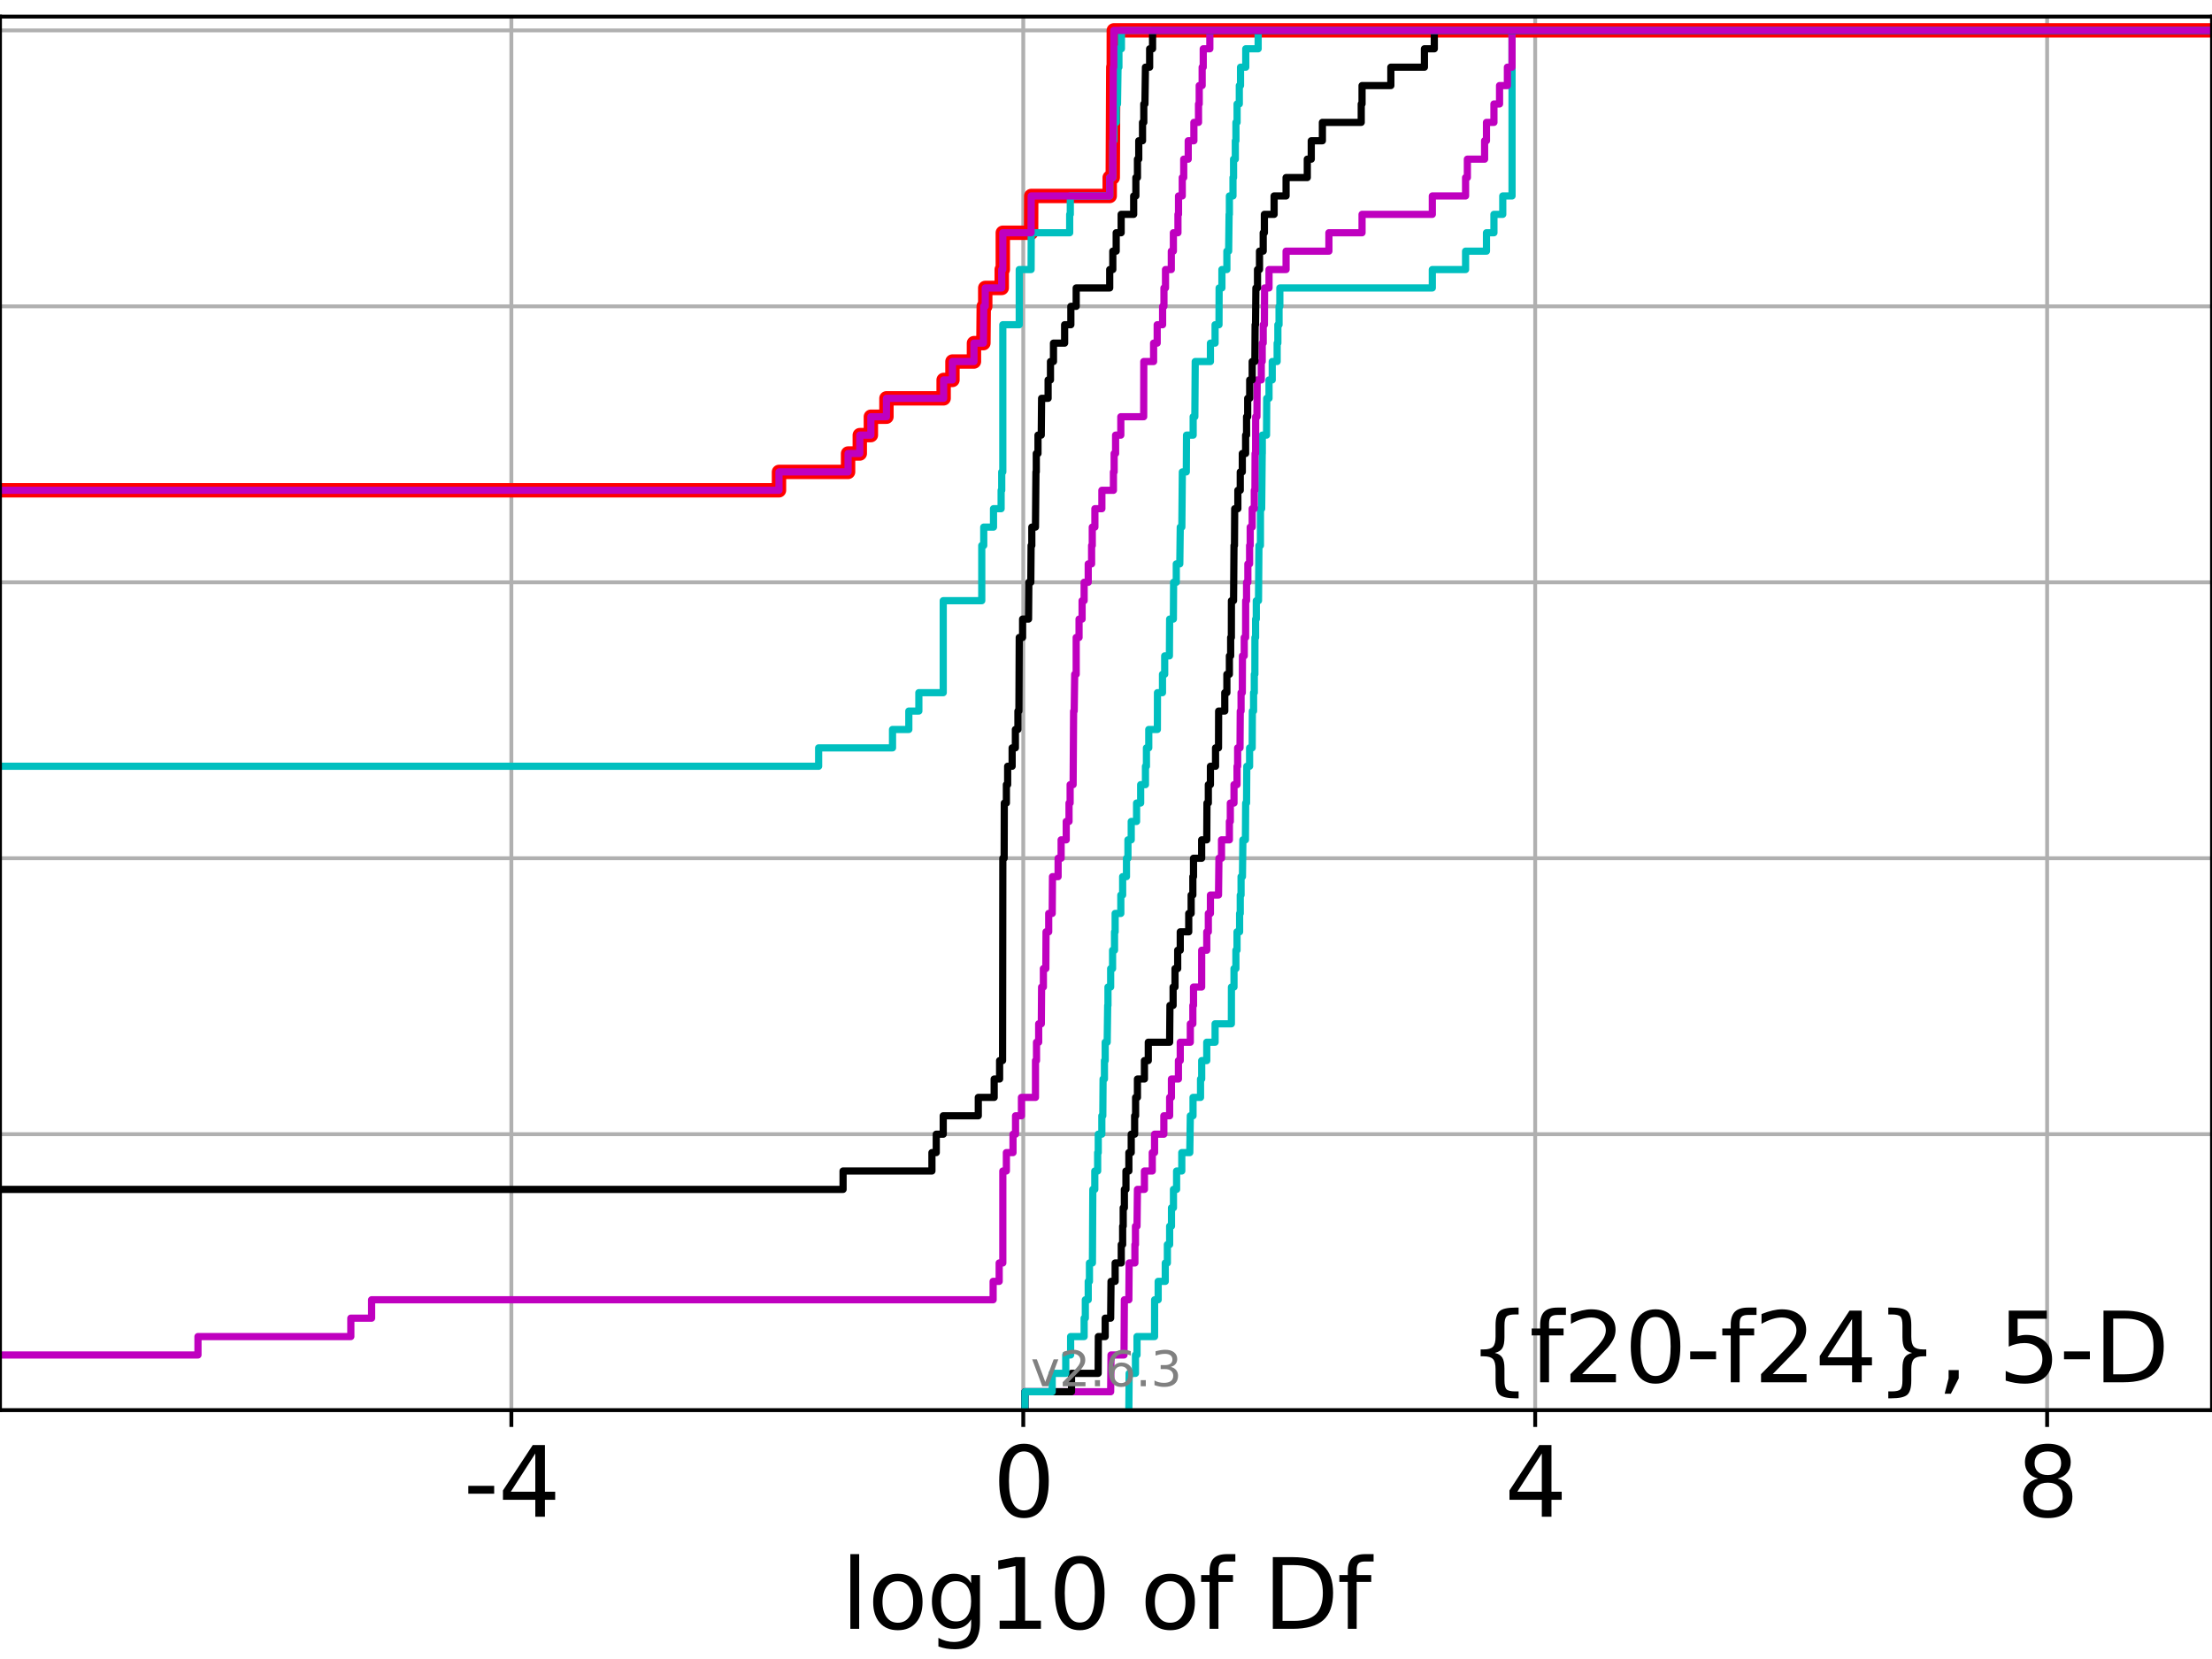 <?xml version="1.0" encoding="utf-8" standalone="no"?>
<!DOCTYPE svg PUBLIC "-//W3C//DTD SVG 1.1//EN"
  "http://www.w3.org/Graphics/SVG/1.1/DTD/svg11.dtd">
<svg xmlns:xlink="http://www.w3.org/1999/xlink" width="460.8pt" height="345.6pt" viewBox="0 0 460.8 345.6" xmlns="http://www.w3.org/2000/svg" version="1.1">
 <defs>
  <style type="text/css">*{stroke-linejoin: round; stroke-linecap: butt}</style>
 </defs>
 <g id="figure_1">
  <g id="patch_1">
   <path d="M 0 345.6 
L 460.8 345.6 
L 460.8 0 
L 0 0 
z
" style="fill: #ffffff"/>
  </g>
  <g id="axes_1">
   <g id="patch_2">
    <path d="M 0 293.76 
L 460.8 293.76 
L 460.8 3.456 
L 0 3.456 
z
" style="fill: #ffffff"/>
   </g>
   <g id="matplotlib.axis_1">
    <g id="xtick_1">
     <g id="line2d_1">
      <path d="M 106.527 293.76 
L 106.527 3.456 
" clip-path="url(#p3f852fd42d)" style="fill: none; stroke: #b0b0b0; stroke-width: 0.8; stroke-linecap: square"/>
     </g>
     <g id="line2d_2">
      <defs>
       <path id="mb88d9b7ba3" d="M 0 0 
L 0 3.5 
" style="stroke: #000000; stroke-width: 0.8"/>
      </defs>
      <g>
       <use xlink:href="#mb88d9b7ba3" x="106.527" y="293.76" style="stroke: #000000; stroke-width: 0.8"/>
      </g>
     </g>
     <g id="text_1">
      <!-- -4 -->
      <g transform="translate(96.556 315.957)scale(0.2 -0.2)">
       <defs>
        <path id="DejaVuSans-2d" d="M 313 2009 
L 1997 2009 
L 1997 1497 
L 313 1497 
L 313 2009 
z
" transform="scale(0.016)"/>
        <path id="DejaVuSans-34" d="M 2419 4116 
L 825 1625 
L 2419 1625 
L 2419 4116 
z
M 2253 4666 
L 3047 4666 
L 3047 1625 
L 3713 1625 
L 3713 1100 
L 3047 1100 
L 3047 0 
L 2419 0 
L 2419 1100 
L 313 1100 
L 313 1709 
L 2253 4666 
z
" transform="scale(0.016)"/>
       </defs>
       <use xlink:href="#DejaVuSans-2d"/>
       <use xlink:href="#DejaVuSans-34" x="36.084"/>
      </g>
     </g>
    </g>
    <g id="xtick_2">
     <g id="line2d_3">
      <path d="M 213.169 293.76 
L 213.169 3.456 
" clip-path="url(#p3f852fd42d)" style="fill: none; stroke: #b0b0b0; stroke-width: 0.8; stroke-linecap: square"/>
     </g>
     <g id="line2d_4">
      <g>
       <use xlink:href="#mb88d9b7ba3" x="213.169" y="293.76" style="stroke: #000000; stroke-width: 0.8"/>
      </g>
     </g>
     <g id="text_2">
      <!-- 0 -->
      <g transform="translate(206.806 315.957)scale(0.2 -0.2)">
       <defs>
        <path id="DejaVuSans-30" d="M 2034 4250 
Q 1547 4250 1301 3770 
Q 1056 3291 1056 2328 
Q 1056 1369 1301 889 
Q 1547 409 2034 409 
Q 2525 409 2770 889 
Q 3016 1369 3016 2328 
Q 3016 3291 2770 3770 
Q 2525 4250 2034 4250 
z
M 2034 4750 
Q 2819 4750 3233 4129 
Q 3647 3509 3647 2328 
Q 3647 1150 3233 529 
Q 2819 -91 2034 -91 
Q 1250 -91 836 529 
Q 422 1150 422 2328 
Q 422 3509 836 4129 
Q 1250 4750 2034 4750 
z
" transform="scale(0.016)"/>
       </defs>
       <use xlink:href="#DejaVuSans-30"/>
      </g>
     </g>
    </g>
    <g id="xtick_3">
     <g id="line2d_5">
      <path d="M 319.811 293.76 
L 319.811 3.456 
" clip-path="url(#p3f852fd42d)" style="fill: none; stroke: #b0b0b0; stroke-width: 0.8; stroke-linecap: square"/>
     </g>
     <g id="line2d_6">
      <g>
       <use xlink:href="#mb88d9b7ba3" x="319.811" y="293.76" style="stroke: #000000; stroke-width: 0.8"/>
      </g>
     </g>
     <g id="text_3">
      <!-- 4 -->
      <g transform="translate(313.448 315.957)scale(0.2 -0.2)">
       <use xlink:href="#DejaVuSans-34"/>
      </g>
     </g>
    </g>
    <g id="xtick_4">
     <g id="line2d_7">
      <path d="M 426.453 293.76 
L 426.453 3.456 
" clip-path="url(#p3f852fd42d)" style="fill: none; stroke: #b0b0b0; stroke-width: 0.8; stroke-linecap: square"/>
     </g>
     <g id="line2d_8">
      <g>
       <use xlink:href="#mb88d9b7ba3" x="426.453" y="293.76" style="stroke: #000000; stroke-width: 0.8"/>
      </g>
     </g>
     <g id="text_4">
      <!-- 8 -->
      <g transform="translate(420.09 315.957)scale(0.2 -0.2)">
       <defs>
        <path id="DejaVuSans-38" d="M 2034 2216 
Q 1584 2216 1326 1975 
Q 1069 1734 1069 1313 
Q 1069 891 1326 650 
Q 1584 409 2034 409 
Q 2484 409 2743 651 
Q 3003 894 3003 1313 
Q 3003 1734 2745 1975 
Q 2488 2216 2034 2216 
z
M 1403 2484 
Q 997 2584 770 2862 
Q 544 3141 544 3541 
Q 544 4100 942 4425 
Q 1341 4750 2034 4750 
Q 2731 4750 3128 4425 
Q 3525 4100 3525 3541 
Q 3525 3141 3298 2862 
Q 3072 2584 2669 2484 
Q 3125 2378 3379 2068 
Q 3634 1759 3634 1313 
Q 3634 634 3220 271 
Q 2806 -91 2034 -91 
Q 1263 -91 848 271 
Q 434 634 434 1313 
Q 434 1759 690 2068 
Q 947 2378 1403 2484 
z
M 1172 3481 
Q 1172 3119 1398 2916 
Q 1625 2713 2034 2713 
Q 2441 2713 2670 2916 
Q 2900 3119 2900 3481 
Q 2900 3844 2670 4047 
Q 2441 4250 2034 4250 
Q 1625 4250 1398 4047 
Q 1172 3844 1172 3481 
z
" transform="scale(0.016)"/>
       </defs>
       <use xlink:href="#DejaVuSans-38"/>
      </g>
     </g>
    </g>
    <g id="text_5">
     <!-- log10 of Df -->
     <g transform="translate(175.214 339.313)scale(0.2 -0.2)">
      <defs>
       <path id="DejaVuSans-6c" d="M 603 4863 
L 1178 4863 
L 1178 0 
L 603 0 
L 603 4863 
z
" transform="scale(0.016)"/>
       <path id="DejaVuSans-6f" d="M 1959 3097 
Q 1497 3097 1228 2736 
Q 959 2375 959 1747 
Q 959 1119 1226 758 
Q 1494 397 1959 397 
Q 2419 397 2687 759 
Q 2956 1122 2956 1747 
Q 2956 2369 2687 2733 
Q 2419 3097 1959 3097 
z
M 1959 3584 
Q 2709 3584 3137 3096 
Q 3566 2609 3566 1747 
Q 3566 888 3137 398 
Q 2709 -91 1959 -91 
Q 1206 -91 779 398 
Q 353 888 353 1747 
Q 353 2609 779 3096 
Q 1206 3584 1959 3584 
z
" transform="scale(0.016)"/>
       <path id="DejaVuSans-67" d="M 2906 1791 
Q 2906 2416 2648 2759 
Q 2391 3103 1925 3103 
Q 1463 3103 1205 2759 
Q 947 2416 947 1791 
Q 947 1169 1205 825 
Q 1463 481 1925 481 
Q 2391 481 2648 825 
Q 2906 1169 2906 1791 
z
M 3481 434 
Q 3481 -459 3084 -895 
Q 2688 -1331 1869 -1331 
Q 1566 -1331 1297 -1286 
Q 1028 -1241 775 -1147 
L 775 -588 
Q 1028 -725 1275 -790 
Q 1522 -856 1778 -856 
Q 2344 -856 2625 -561 
Q 2906 -266 2906 331 
L 2906 616 
Q 2728 306 2450 153 
Q 2172 0 1784 0 
Q 1141 0 747 490 
Q 353 981 353 1791 
Q 353 2603 747 3093 
Q 1141 3584 1784 3584 
Q 2172 3584 2450 3431 
Q 2728 3278 2906 2969 
L 2906 3500 
L 3481 3500 
L 3481 434 
z
" transform="scale(0.016)"/>
       <path id="DejaVuSans-31" d="M 794 531 
L 1825 531 
L 1825 4091 
L 703 3866 
L 703 4441 
L 1819 4666 
L 2450 4666 
L 2450 531 
L 3481 531 
L 3481 0 
L 794 0 
L 794 531 
z
" transform="scale(0.016)"/>
       <path id="DejaVuSans-20" transform="scale(0.016)"/>
       <path id="DejaVuSans-66" d="M 2375 4863 
L 2375 4384 
L 1825 4384 
Q 1516 4384 1395 4259 
Q 1275 4134 1275 3809 
L 1275 3500 
L 2222 3500 
L 2222 3053 
L 1275 3053 
L 1275 0 
L 697 0 
L 697 3053 
L 147 3053 
L 147 3500 
L 697 3500 
L 697 3744 
Q 697 4328 969 4595 
Q 1241 4863 1831 4863 
L 2375 4863 
z
" transform="scale(0.016)"/>
       <path id="DejaVuSans-44" d="M 1259 4147 
L 1259 519 
L 2022 519 
Q 2988 519 3436 956 
Q 3884 1394 3884 2338 
Q 3884 3275 3436 3711 
Q 2988 4147 2022 4147 
L 1259 4147 
z
M 628 4666 
L 1925 4666 
Q 3281 4666 3915 4102 
Q 4550 3538 4550 2338 
Q 4550 1131 3912 565 
Q 3275 0 1925 0 
L 628 0 
L 628 4666 
z
" transform="scale(0.016)"/>
      </defs>
      <use xlink:href="#DejaVuSans-6c"/>
      <use xlink:href="#DejaVuSans-6f" x="27.783"/>
      <use xlink:href="#DejaVuSans-67" x="88.965"/>
      <use xlink:href="#DejaVuSans-31" x="152.441"/>
      <use xlink:href="#DejaVuSans-30" x="216.064"/>
      <use xlink:href="#DejaVuSans-20" x="279.688"/>
      <use xlink:href="#DejaVuSans-6f" x="311.475"/>
      <use xlink:href="#DejaVuSans-66" x="372.656"/>
      <use xlink:href="#DejaVuSans-20" x="407.861"/>
      <use xlink:href="#DejaVuSans-44" x="439.648"/>
      <use xlink:href="#DejaVuSans-66" x="516.65"/>
     </g>
    </g>
   </g>
   <g id="matplotlib.axis_2">
    <g id="ytick_1">
     <g id="line2d_9">
      <path d="M 0 293.76 
L 460.8 293.76 
" clip-path="url(#p3f852fd42d)" style="fill: none; stroke: #b0b0b0; stroke-width: 0.8; stroke-linecap: square"/>
     </g>
     <g id="line2d_10">
      <defs>
       <path id="mc089319227" d="M 0 0 
L -3.5 0 
" style="stroke: #000000; stroke-width: 0.8"/>
      </defs>
      <g>
       <use xlink:href="#mc089319227" x="0" y="293.76" style="stroke: #000000; stroke-width: 0.8"/>
      </g>
     </g>
    </g>
    <g id="ytick_2">
     <g id="line2d_11">
      <path d="M 0 236.274 
L 460.8 236.274 
" clip-path="url(#p3f852fd42d)" style="fill: none; stroke: #b0b0b0; stroke-width: 0.8; stroke-linecap: square"/>
     </g>
     <g id="line2d_12">
      <g>
       <use xlink:href="#mc089319227" x="0" y="236.274" style="stroke: #000000; stroke-width: 0.8"/>
      </g>
     </g>
    </g>
    <g id="ytick_3">
     <g id="line2d_13">
      <path d="M 0 178.788 
L 460.8 178.788 
" clip-path="url(#p3f852fd42d)" style="fill: none; stroke: #b0b0b0; stroke-width: 0.8; stroke-linecap: square"/>
     </g>
     <g id="line2d_14">
      <g>
       <use xlink:href="#mc089319227" x="0" y="178.788" style="stroke: #000000; stroke-width: 0.8"/>
      </g>
     </g>
    </g>
    <g id="ytick_4">
     <g id="line2d_15">
      <path d="M 0 121.302 
L 460.8 121.302 
" clip-path="url(#p3f852fd42d)" style="fill: none; stroke: #b0b0b0; stroke-width: 0.8; stroke-linecap: square"/>
     </g>
     <g id="line2d_16">
      <g>
       <use xlink:href="#mc089319227" x="0" y="121.302" style="stroke: #000000; stroke-width: 0.8"/>
      </g>
     </g>
    </g>
    <g id="ytick_5">
     <g id="line2d_17">
      <path d="M 0 63.816 
L 460.8 63.816 
" clip-path="url(#p3f852fd42d)" style="fill: none; stroke: #b0b0b0; stroke-width: 0.8; stroke-linecap: square"/>
     </g>
     <g id="line2d_18">
      <g>
       <use xlink:href="#mc089319227" x="0" y="63.816" style="stroke: #000000; stroke-width: 0.8"/>
      </g>
     </g>
    </g>
    <g id="ytick_6">
     <g id="line2d_19">
      <path d="M 0 6.33 
L 460.8 6.33 
" clip-path="url(#p3f852fd42d)" style="fill: none; stroke: #b0b0b0; stroke-width: 0.8; stroke-linecap: square"/>
     </g>
     <g id="line2d_20">
      <g>
       <use xlink:href="#mc089319227" x="0" y="6.33" style="stroke: #000000; stroke-width: 0.8"/>
      </g>
     </g>
    </g>
   </g>
   <g id="line2d_21">
    <path d="M -1 102.14 
L 162.278 102.14 
L 162.278 98.308 
L 176.67 98.308 
L 176.67 94.475 
L 179.108 94.475 
L 179.108 90.643 
L 181.419 90.643 
L 181.419 86.811 
L 184.663 86.811 
L 184.663 82.978 
L 196.576 82.978 
L 196.576 79.146 
L 198.414 79.146 
L 198.414 75.313 
L 202.893 75.313 
L 202.893 71.481 
L 204.861 71.481 
L 204.931 63.816 
L 205.244 63.816 
L 205.244 59.984 
L 208.678 59.984 
L 208.678 56.151 
L 208.903 56.151 
L 208.903 48.487 
L 214.797 48.487 
L 214.824 40.822 
L 231.173 40.822 
L 231.173 36.989 
L 231.808 36.989 
L 231.916 13.995 
L 232.014 13.995 
L 232.024 6.33 
L 232.024 6.33 
L 460.8 6.33 
L 460.8 6.33 
" clip-path="url(#p3f852fd42d)" style="fill: none; stroke: #ff0000; stroke-width: 3; stroke-linecap: square"/>
   </g>
   <g id="line2d_22">
    <path d="M 235.161 293.76 
L 235.221 286.095 
L 236.538 286.095 
L 236.538 282.263 
L 236.861 282.263 
L 236.861 278.43 
L 240.517 278.43 
L 240.529 270.766 
L 241.269 270.766 
L 241.269 266.933 
L 242.747 266.933 
L 242.747 263.101 
L 243.186 263.101 
L 243.186 259.268 
L 243.657 259.268 
L 243.657 255.436 
L 244.042 255.436 
L 244.042 251.604 
L 244.452 251.604 
L 244.452 247.771 
L 245.108 247.771 
L 245.108 243.939 
L 246.187 243.939 
L 246.187 240.106 
L 247.854 240.106 
L 247.964 232.442 
L 248.529 232.442 
L 248.529 228.609 
L 250.093 228.609 
L 250.093 224.777 
L 250.335 224.777 
L 250.335 220.944 
L 251.391 220.944 
L 251.391 217.112 
L 253.126 217.112 
L 253.126 213.28 
L 256.519 213.28 
L 256.533 205.615 
L 257.066 205.615 
L 257.066 201.782 
L 257.459 201.782 
L 257.459 197.95 
L 257.694 197.95 
L 257.694 194.118 
L 258.232 194.118 
L 258.232 190.285 
L 258.369 190.285 
L 258.369 186.453 
L 258.536 186.453 
L 258.536 182.621 
L 258.825 182.621 
L 258.915 174.956 
L 259.444 174.956 
L 259.496 167.291 
L 259.68 167.291 
L 259.73 159.626 
L 260.313 159.626 
L 260.313 155.794 
L 260.854 155.794 
L 260.889 148.129 
L 261.142 148.129 
L 261.142 144.297 
L 261.294 144.297 
L 261.294 140.464 
L 261.412 140.464 
L 261.426 132.799 
L 261.562 132.799 
L 261.562 128.967 
L 261.711 128.967 
L 261.711 125.135 
L 262.169 125.135 
L 262.261 113.637 
L 262.569 113.637 
L 262.579 105.973 
L 262.828 105.973 
L 262.939 94.475 
L 262.96 94.475 
L 262.96 90.643 
L 263.841 90.643 
L 263.884 82.978 
L 264.36 82.978 
L 264.36 79.146 
L 265.029 79.146 
L 265.029 75.313 
L 266.053 75.313 
L 266.053 71.481 
L 266.201 71.481 
L 266.201 67.649 
L 266.446 67.649 
L 266.446 63.816 
L 266.613 63.816 
L 266.613 59.984 
L 298.379 59.984 
L 298.379 56.151 
L 305.308 56.151 
L 305.308 52.319 
L 309.66 52.319 
L 309.66 48.487 
L 311.214 48.487 
L 311.214 44.654 
L 313.051 44.654 
L 313.051 40.822 
L 314.987 40.822 
L 314.987 6.33 
L 314.987 6.33 
L 460.8 6.33 
L 460.8 6.33 
" clip-path="url(#p3f852fd42d)" style="fill: none; stroke: #00bfbf; stroke-width: 1.5; stroke-linecap: square"/>
   </g>
   <g id="line2d_23">
    <path d="M 213.513 293.76 
L 213.513 289.928 
L 231.37 289.928 
L 231.446 282.263 
L 234.153 282.263 
L 234.227 270.766 
L 235.161 270.766 
L 235.221 263.101 
L 236.421 263.101 
L 236.421 259.268 
L 236.538 259.268 
L 236.538 255.436 
L 236.861 255.436 
L 236.95 247.771 
L 238.405 247.771 
L 238.405 243.939 
L 240.04 243.939 
L 240.04 240.106 
L 240.517 240.106 
L 240.517 236.274 
L 242.451 236.274 
L 242.451 232.442 
L 243.657 232.442 
L 243.657 228.609 
L 244.03 228.609 
L 244.03 224.777 
L 245.489 224.777 
L 245.489 220.944 
L 245.869 220.944 
L 245.869 217.112 
L 247.964 217.112 
L 247.964 213.28 
L 248.492 213.28 
L 248.492 209.447 
L 248.63 209.447 
L 248.63 205.615 
L 250.328 205.615 
L 250.335 197.95 
L 251.391 197.95 
L 251.391 194.118 
L 251.719 194.118 
L 251.719 190.285 
L 252.155 190.285 
L 252.155 186.453 
L 253.84 186.453 
L 253.926 178.788 
L 254.461 178.788 
L 254.461 174.956 
L 256.103 174.956 
L 256.103 171.123 
L 256.298 171.123 
L 256.298 167.291 
L 257.066 167.291 
L 257.066 163.459 
L 257.694 163.459 
L 257.694 159.626 
L 257.823 159.626 
L 257.823 155.794 
L 258.319 155.794 
L 258.369 148.129 
L 258.536 148.129 
L 258.536 144.297 
L 258.796 144.297 
L 258.825 136.632 
L 259.198 136.632 
L 259.198 132.799 
L 259.484 132.799 
L 259.496 125.135 
L 259.68 125.135 
L 259.68 121.302 
L 259.952 121.302 
L 259.952 117.47 
L 260.313 117.47 
L 260.313 113.637 
L 260.442 113.637 
L 260.442 109.805 
L 260.854 109.805 
L 260.854 105.973 
L 261.294 105.973 
L 261.294 102.14 
L 261.426 102.14 
L 261.457 94.475 
L 261.562 94.475 
L 261.578 86.811 
L 261.839 86.811 
L 261.896 79.146 
L 262.746 79.146 
L 262.746 75.313 
L 262.939 75.313 
L 262.939 71.481 
L 263.146 71.481 
L 263.146 67.649 
L 263.395 67.649 
L 263.433 59.984 
L 264.36 59.984 
L 264.36 56.151 
L 267.913 56.151 
L 267.913 52.319 
L 276.835 52.319 
L 276.835 48.487 
L 283.738 48.487 
L 283.738 44.654 
L 298.379 44.654 
L 298.379 40.822 
L 305.308 40.822 
L 305.308 36.989 
L 305.679 36.989 
L 305.679 33.157 
L 309.269 33.157 
L 309.269 29.325 
L 309.66 29.325 
L 309.66 25.492 
L 311.214 25.492 
L 311.214 21.66 
L 312.383 21.66 
L 312.383 17.827 
L 314.018 17.827 
L 314.018 13.995 
L 314.987 13.995 
L 314.987 6.33 
L 314.987 6.33 
L 460.8 6.33 
L 460.8 6.33 
" clip-path="url(#p3f852fd42d)" style="fill: none; stroke: #bf00bf; stroke-width: 1.5; stroke-linecap: square"/>
   </g>
   <g id="line2d_24">
    <path d="M 213.513 293.76 
L 213.513 289.928 
L 223.218 289.928 
L 223.218 286.095 
L 228.768 286.095 
L 228.805 278.43 
L 230.233 278.43 
L 230.233 274.598 
L 231.37 274.598 
L 231.446 266.933 
L 232.305 266.933 
L 232.305 263.101 
L 233.578 263.101 
L 233.578 259.268 
L 233.867 259.268 
L 233.867 255.436 
L 233.983 255.436 
L 233.983 251.604 
L 234.227 251.604 
L 234.227 247.771 
L 234.556 247.771 
L 234.556 243.939 
L 235.165 243.939 
L 235.165 240.106 
L 235.654 240.106 
L 235.654 236.274 
L 236.365 236.274 
L 236.365 232.442 
L 236.568 232.442 
L 236.568 228.609 
L 236.95 228.609 
L 236.95 224.777 
L 238.405 224.777 
L 238.405 220.944 
L 239.209 220.944 
L 239.209 217.112 
L 243.657 217.112 
L 243.721 209.447 
L 244.378 209.447 
L 244.378 205.615 
L 244.776 205.615 
L 244.776 201.782 
L 245.334 201.782 
L 245.334 197.95 
L 245.869 197.95 
L 245.869 194.118 
L 247.636 194.118 
L 247.636 190.285 
L 248.137 190.285 
L 248.137 186.453 
L 248.492 186.453 
L 248.492 182.621 
L 248.63 182.621 
L 248.63 178.788 
L 250.328 178.788 
L 250.328 174.956 
L 251.391 174.956 
L 251.432 167.291 
L 251.719 167.291 
L 251.719 163.459 
L 252.155 163.459 
L 252.155 159.626 
L 253.219 159.626 
L 253.219 155.794 
L 253.84 155.794 
L 253.865 148.129 
L 255.143 148.129 
L 255.143 144.297 
L 255.581 144.297 
L 255.581 140.464 
L 256.103 140.464 
L 256.103 136.632 
L 256.369 136.632 
L 256.369 132.799 
L 256.515 132.799 
L 256.529 125.135 
L 256.973 125.135 
L 257.066 113.637 
L 257.164 113.637 
L 257.211 105.973 
L 257.867 105.973 
L 257.867 102.14 
L 258.369 102.14 
L 258.369 98.308 
L 258.796 98.308 
L 258.796 94.475 
L 259.484 94.475 
L 259.484 90.643 
L 259.68 90.643 
L 259.68 86.811 
L 259.917 86.811 
L 259.917 82.978 
L 260.335 82.978 
L 260.335 79.146 
L 260.854 79.146 
L 260.854 75.313 
L 261.411 75.313 
L 261.463 67.649 
L 261.55 67.649 
L 261.626 59.984 
L 261.962 59.984 
L 261.962 56.151 
L 262.378 56.151 
L 262.378 52.319 
L 263.146 52.319 
L 263.146 48.487 
L 263.395 48.487 
L 263.395 44.654 
L 265.421 44.654 
L 265.421 40.822 
L 267.913 40.822 
L 267.913 36.989 
L 272.332 36.989 
L 272.332 33.157 
L 273.16 33.157 
L 273.16 29.325 
L 275.477 29.325 
L 275.477 25.492 
L 283.569 25.492 
L 283.569 21.66 
L 283.738 21.66 
L 283.738 17.827 
L 289.739 17.827 
L 289.739 13.995 
L 296.732 13.995 
L 296.732 10.163 
L 298.792 10.163 
L 298.792 6.33 
L 298.792 6.33 
L 460.8 6.33 
L 460.8 6.33 
" clip-path="url(#p3f852fd42d)" style="fill: none; stroke: #000000; stroke-width: 1.5; stroke-linecap: square"/>
   </g>
   <g id="line2d_25">
    <path d="M 213.513 293.76 
L 213.513 289.928 
L 219.195 289.928 
L 219.195 286.095 
L 222.017 286.095 
L 222.017 282.263 
L 223.03 282.263 
L 223.03 278.43 
L 225.846 278.43 
L 225.846 274.598 
L 226.094 274.598 
L 226.094 270.766 
L 226.698 270.766 
L 226.698 266.933 
L 226.952 266.933 
L 226.952 263.101 
L 227.572 263.101 
L 227.655 247.771 
L 228.066 247.771 
L 228.066 243.939 
L 228.661 243.939 
L 228.661 240.106 
L 228.786 240.106 
L 228.786 236.274 
L 229.53 236.274 
L 229.53 232.442 
L 229.734 232.442 
L 229.791 224.777 
L 230.076 224.777 
L 230.076 220.944 
L 230.233 220.944 
L 230.233 217.112 
L 230.647 217.112 
L 230.751 209.447 
L 230.81 209.447 
L 230.81 205.615 
L 231.37 205.615 
L 231.37 201.782 
L 231.771 201.782 
L 231.771 197.95 
L 232.177 197.95 
L 232.177 194.118 
L 232.305 194.118 
L 232.305 190.285 
L 233.488 190.285 
L 233.488 186.453 
L 233.867 186.453 
L 233.867 182.621 
L 234.666 182.621 
L 234.666 178.788 
L 234.971 178.788 
L 234.971 174.956 
L 235.654 174.956 
L 235.654 171.123 
L 236.77 171.123 
L 236.77 167.291 
L 237.622 167.291 
L 237.622 163.459 
L 238.619 163.459 
L 238.619 159.626 
L 238.824 159.626 
L 238.824 155.794 
L 239.309 155.794 
L 239.309 151.961 
L 241.103 151.961 
L 241.124 144.297 
L 242.167 144.297 
L 242.167 140.464 
L 242.628 140.464 
L 242.628 136.632 
L 243.61 136.632 
L 243.657 128.967 
L 244.436 128.967 
L 244.483 121.302 
L 245.041 121.302 
L 245.041 117.47 
L 245.774 117.47 
L 245.869 109.805 
L 246.198 109.805 
L 246.304 98.308 
L 247.131 98.308 
L 247.175 90.643 
L 248.557 90.643 
L 248.557 86.811 
L 248.908 86.811 
L 248.989 75.313 
L 252.155 75.313 
L 252.155 71.481 
L 253.124 71.481 
L 253.124 67.649 
L 253.939 67.649 
L 253.966 59.984 
L 254.546 59.984 
L 254.546 56.151 
L 255.581 56.151 
L 255.581 52.319 
L 255.95 52.319 
L 256.042 44.654 
L 256.104 44.654 
L 256.104 40.822 
L 256.852 40.822 
L 256.852 36.989 
L 256.973 36.989 
L 256.973 33.157 
L 257.34 33.157 
L 257.34 29.325 
L 257.469 29.325 
L 257.469 25.492 
L 257.708 25.492 
L 257.708 21.66 
L 258.17 21.66 
L 258.17 17.827 
L 258.424 17.827 
L 258.424 13.995 
L 259.514 13.995 
L 259.514 10.163 
L 262.096 10.163 
L 262.096 6.33 
L 262.096 6.33 
L 460.8 6.33 
L 460.8 6.33 
" clip-path="url(#p3f852fd42d)" style="fill: none; stroke: #00bfbf; stroke-width: 1.5; stroke-linecap: square"/>
   </g>
   <g id="line2d_26">
    <path d="M -1 282.263 
L 41.241 282.263 
L 41.241 278.43 
L 73.085 278.43 
L 73.085 274.598 
L 77.411 274.598 
L 77.411 270.766 
L 206.886 270.766 
L 206.886 266.933 
L 208.147 266.933 
L 208.147 263.101 
L 208.904 263.101 
L 208.907 243.939 
L 209.647 243.939 
L 209.647 240.106 
L 211.028 240.106 
L 211.028 236.274 
L 211.556 236.274 
L 211.556 232.442 
L 212.784 232.442 
L 212.784 228.609 
L 215.708 228.609 
L 215.713 220.944 
L 215.923 220.944 
L 215.923 217.112 
L 216.376 217.112 
L 216.376 213.28 
L 216.928 213.28 
L 216.984 205.615 
L 217.356 205.615 
L 217.356 201.782 
L 217.865 201.782 
L 217.908 194.118 
L 218.464 194.118 
L 218.464 190.285 
L 219.195 190.285 
L 219.251 182.621 
L 220.423 182.621 
L 220.423 178.788 
L 221.051 178.788 
L 221.051 174.956 
L 222.115 174.956 
L 222.115 171.123 
L 222.697 171.123 
L 222.697 167.291 
L 222.927 167.291 
L 222.927 163.459 
L 223.55 163.459 
L 223.652 148.129 
L 223.774 148.129 
L 223.879 140.464 
L 224.19 140.464 
L 224.191 132.799 
L 224.786 132.799 
L 224.786 128.967 
L 225.422 128.967 
L 225.422 125.135 
L 225.846 125.135 
L 225.846 121.302 
L 226.698 121.302 
L 226.698 117.47 
L 227.4 117.47 
L 227.4 113.637 
L 227.54 113.637 
L 227.54 109.805 
L 228.085 109.805 
L 228.085 105.973 
L 229.541 105.973 
L 229.541 102.14 
L 231.948 102.14 
L 231.948 98.308 
L 232.096 98.308 
L 232.096 94.475 
L 232.397 94.475 
L 232.397 90.643 
L 233.486 90.643 
L 233.486 86.811 
L 238.25 86.811 
L 238.274 75.313 
L 240.315 75.313 
L 240.315 71.481 
L 241.064 71.481 
L 241.064 67.649 
L 242.191 67.649 
L 242.191 63.816 
L 242.474 63.816 
L 242.474 59.984 
L 242.796 59.984 
L 242.796 56.151 
L 244.005 56.151 
L 244.005 52.319 
L 244.436 52.319 
L 244.436 48.487 
L 245.388 48.487 
L 245.388 44.654 
L 245.507 44.654 
L 245.507 40.822 
L 246.287 40.822 
L 246.287 36.989 
L 246.59 36.989 
L 246.59 33.157 
L 247.529 33.157 
L 247.529 29.325 
L 248.709 29.325 
L 248.709 25.492 
L 249.672 25.492 
L 249.672 21.66 
L 249.819 21.66 
L 249.819 17.827 
L 250.432 17.827 
L 250.432 13.995 
L 250.657 13.995 
L 250.657 10.163 
L 252.031 10.163 
L 252.031 6.33 
L 252.031 6.33 
L 460.8 6.33 
L 460.8 6.33 
" clip-path="url(#p3f852fd42d)" style="fill: none; stroke: #bf00bf; stroke-width: 1.5; stroke-linecap: square"/>
   </g>
   <g id="line2d_27">
    <path d="M -1 247.771 
L 175.627 247.771 
L 175.627 243.939 
L 194.137 243.939 
L 194.137 240.106 
L 195.039 240.106 
L 195.039 236.274 
L 196.493 236.274 
L 196.493 232.442 
L 203.796 232.442 
L 203.796 228.609 
L 207.103 228.609 
L 207.103 224.777 
L 208.236 224.777 
L 208.236 220.944 
L 208.853 220.944 
L 208.908 178.788 
L 209.182 178.788 
L 209.214 167.291 
L 209.649 167.291 
L 209.649 163.459 
L 209.913 163.459 
L 209.913 159.626 
L 210.846 159.626 
L 210.846 155.794 
L 211.522 155.794 
L 211.522 151.961 
L 212.052 151.961 
L 212.052 148.129 
L 212.258 148.129 
L 212.328 132.799 
L 213.025 132.799 
L 213.025 128.967 
L 214.265 128.967 
L 214.329 121.302 
L 214.736 121.302 
L 214.797 113.637 
L 214.945 113.637 
L 214.945 109.805 
L 215.708 109.805 
L 215.806 98.308 
L 215.876 98.308 
L 215.876 94.475 
L 216.232 94.475 
L 216.232 90.643 
L 216.913 90.643 
L 216.984 82.978 
L 218.34 82.978 
L 218.34 79.146 
L 218.833 79.146 
L 218.833 75.313 
L 219.459 75.313 
L 219.459 71.481 
L 221.781 71.481 
L 221.781 67.649 
L 223.079 67.649 
L 223.079 63.816 
L 224.19 63.816 
L 224.19 59.984 
L 231.173 59.984 
L 231.173 56.151 
L 231.816 56.151 
L 231.816 52.319 
L 232.522 52.319 
L 232.522 48.487 
L 233.557 48.487 
L 233.557 44.654 
L 236.165 44.654 
L 236.165 40.822 
L 236.623 40.822 
L 236.623 36.989 
L 236.955 36.989 
L 236.955 33.157 
L 237.224 33.157 
L 237.224 29.325 
L 238.009 29.325 
L 238.009 25.492 
L 238.273 25.492 
L 238.273 21.66 
L 238.51 21.66 
L 238.617 13.995 
L 239.491 13.995 
L 239.491 10.163 
L 240.099 10.163 
L 240.099 6.33 
L 240.099 6.33 
L 460.8 6.33 
L 460.8 6.33 
" clip-path="url(#p3f852fd42d)" style="fill: none; stroke: #000000; stroke-width: 1.5; stroke-linecap: square"/>
   </g>
   <g id="line2d_28">
    <path d="M -1 159.626 
L 170.537 159.626 
L 170.537 155.794 
L 185.926 155.794 
L 185.926 151.961 
L 189.323 151.961 
L 189.323 148.129 
L 191.414 148.129 
L 191.414 144.297 
L 196.493 144.297 
L 196.493 125.135 
L 204.519 125.135 
L 204.519 113.637 
L 204.931 113.637 
L 204.931 109.805 
L 206.965 109.805 
L 206.965 105.973 
L 208.552 105.973 
L 208.552 102.14 
L 208.678 102.14 
L 208.678 98.308 
L 208.903 98.308 
L 208.903 67.649 
L 212.328 67.649 
L 212.328 56.151 
L 214.797 56.151 
L 214.824 48.487 
L 222.834 48.487 
L 222.834 44.654 
L 222.964 44.654 
L 222.964 40.822 
L 231.173 40.822 
L 231.173 36.989 
L 231.816 36.989 
L 231.831 29.325 
L 232.036 29.325 
L 232.036 25.492 
L 232.538 25.492 
L 232.538 21.66 
L 232.797 21.66 
L 232.904 13.995 
L 233.091 13.995 
L 233.091 10.163 
L 233.613 10.163 
L 233.613 6.33 
L 233.613 6.33 
L 460.8 6.33 
L 460.8 6.33 
" clip-path="url(#p3f852fd42d)" style="fill: none; stroke: #00bfbf; stroke-width: 1.5; stroke-linecap: square"/>
   </g>
   <g id="line2d_29">
    <path d="M -1 102.14 
L 162.278 102.14 
L 162.278 98.308 
L 176.67 98.308 
L 176.67 94.475 
L 179.108 94.475 
L 179.108 90.643 
L 181.419 90.643 
L 181.419 86.811 
L 184.663 86.811 
L 184.663 82.978 
L 196.576 82.978 
L 196.576 79.146 
L 198.414 79.146 
L 198.414 75.313 
L 202.893 75.313 
L 202.893 71.481 
L 204.861 71.481 
L 204.931 63.816 
L 205.244 63.816 
L 205.244 59.984 
L 208.678 59.984 
L 208.678 56.151 
L 208.903 56.151 
L 208.903 48.487 
L 214.797 48.487 
L 214.824 40.822 
L 231.173 40.822 
L 231.173 36.989 
L 231.816 36.989 
L 231.916 13.995 
L 232.014 13.995 
L 232.024 6.33 
L 232.024 6.33 
L 460.8 6.33 
L 460.8 6.33 
" clip-path="url(#p3f852fd42d)" style="fill: none; stroke: #bf00bf; stroke-width: 1.5; stroke-linecap: square"/>
   </g>
   <g id="patch_3">
    <path d="M 0 293.76 
L 0 3.456 
" style="fill: none; stroke: #000000; stroke-width: 0.8; stroke-linejoin: miter; stroke-linecap: square"/>
   </g>
   <g id="patch_4">
    <path d="M 460.8 293.76 
L 460.8 3.456 
" style="fill: none; stroke: #000000; stroke-width: 0.8; stroke-linejoin: miter; stroke-linecap: square"/>
   </g>
   <g id="patch_5">
    <path d="M -0 293.76 
L 460.8 293.76 
" style="fill: none; stroke: #000000; stroke-width: 0.8; stroke-linejoin: miter; stroke-linecap: square"/>
   </g>
   <g id="patch_6">
    <path d="M -0 3.456 
L 460.8 3.456 
" style="fill: none; stroke: #000000; stroke-width: 0.8; stroke-linejoin: miter; stroke-linecap: square"/>
   </g>
   <g id="text_6">
    <!-- {f20-f24}, 5-D -->
    <g transform="translate(305.884 287.954)scale(0.2 -0.2)">
     <defs>
      <path id="DejaVuSans-7b" d="M 3272 -594 
L 3272 -1044 
L 3078 -1044 
Q 2300 -1044 2036 -812 
Q 1772 -581 1772 109 
L 1772 856 
Q 1772 1328 1603 1509 
Q 1434 1691 991 1691 
L 800 1691 
L 800 2138 
L 991 2138 
Q 1438 2138 1605 2317 
Q 1772 2497 1772 2963 
L 1772 3713 
Q 1772 4403 2036 4633 
Q 2300 4863 3078 4863 
L 3272 4863 
L 3272 4416 
L 3059 4416 
Q 2619 4416 2484 4278 
Q 2350 4141 2350 3700 
L 2350 2925 
Q 2350 2434 2208 2212 
Q 2066 1991 1722 1913 
Q 2069 1828 2209 1606 
Q 2350 1384 2350 897 
L 2350 122 
Q 2350 -319 2484 -456 
Q 2619 -594 3059 -594 
L 3272 -594 
z
" transform="scale(0.016)"/>
      <path id="DejaVuSans-32" d="M 1228 531 
L 3431 531 
L 3431 0 
L 469 0 
L 469 531 
Q 828 903 1448 1529 
Q 2069 2156 2228 2338 
Q 2531 2678 2651 2914 
Q 2772 3150 2772 3378 
Q 2772 3750 2511 3984 
Q 2250 4219 1831 4219 
Q 1534 4219 1204 4116 
Q 875 4013 500 3803 
L 500 4441 
Q 881 4594 1212 4672 
Q 1544 4750 1819 4750 
Q 2544 4750 2975 4387 
Q 3406 4025 3406 3419 
Q 3406 3131 3298 2873 
Q 3191 2616 2906 2266 
Q 2828 2175 2409 1742 
Q 1991 1309 1228 531 
z
" transform="scale(0.016)"/>
      <path id="DejaVuSans-7d" d="M 800 -594 
L 1019 -594 
Q 1456 -594 1589 -459 
Q 1722 -325 1722 122 
L 1722 897 
Q 1722 1384 1862 1606 
Q 2003 1828 2350 1913 
Q 2003 1991 1862 2212 
Q 1722 2434 1722 2925 
L 1722 3700 
Q 1722 4144 1589 4280 
Q 1456 4416 1019 4416 
L 800 4416 
L 800 4863 
L 997 4863 
Q 1775 4863 2036 4633 
Q 2297 4403 2297 3713 
L 2297 2963 
Q 2297 2497 2465 2317 
Q 2634 2138 3078 2138 
L 3272 2138 
L 3272 1691 
L 3078 1691 
Q 2634 1691 2465 1509 
Q 2297 1328 2297 856 
L 2297 109 
Q 2297 -581 2036 -812 
Q 1775 -1044 997 -1044 
L 800 -1044 
L 800 -594 
z
" transform="scale(0.016)"/>
      <path id="DejaVuSans-2c" d="M 750 794 
L 1409 794 
L 1409 256 
L 897 -744 
L 494 -744 
L 750 256 
L 750 794 
z
" transform="scale(0.016)"/>
      <path id="DejaVuSans-35" d="M 691 4666 
L 3169 4666 
L 3169 4134 
L 1269 4134 
L 1269 2991 
Q 1406 3038 1543 3061 
Q 1681 3084 1819 3084 
Q 2600 3084 3056 2656 
Q 3513 2228 3513 1497 
Q 3513 744 3044 326 
Q 2575 -91 1722 -91 
Q 1428 -91 1123 -41 
Q 819 9 494 109 
L 494 744 
Q 775 591 1075 516 
Q 1375 441 1709 441 
Q 2250 441 2565 725 
Q 2881 1009 2881 1497 
Q 2881 1984 2565 2268 
Q 2250 2553 1709 2553 
Q 1456 2553 1204 2497 
Q 953 2441 691 2322 
L 691 4666 
z
" transform="scale(0.016)"/>
     </defs>
     <use xlink:href="#DejaVuSans-7b"/>
     <use xlink:href="#DejaVuSans-66" x="63.623"/>
     <use xlink:href="#DejaVuSans-32" x="98.828"/>
     <use xlink:href="#DejaVuSans-30" x="162.451"/>
     <use xlink:href="#DejaVuSans-2d" x="226.074"/>
     <use xlink:href="#DejaVuSans-66" x="262.158"/>
     <use xlink:href="#DejaVuSans-32" x="297.363"/>
     <use xlink:href="#DejaVuSans-34" x="360.986"/>
     <use xlink:href="#DejaVuSans-7d" x="424.609"/>
     <use xlink:href="#DejaVuSans-2c" x="488.232"/>
     <use xlink:href="#DejaVuSans-20" x="520.02"/>
     <use xlink:href="#DejaVuSans-35" x="551.807"/>
     <use xlink:href="#DejaVuSans-2d" x="615.43"/>
     <use xlink:href="#DejaVuSans-44" x="651.514"/>
    </g>
   </g>
   <g id="text_7">
    <!-- v2.6.3 -->
    <g style="fill: #808080" transform="translate(214.719 288.777)scale(0.1 -0.1)">
     <defs>
      <path id="DejaVuSans-76" d="M 191 3500 
L 800 3500 
L 1894 563 
L 2988 3500 
L 3597 3500 
L 2284 0 
L 1503 0 
L 191 3500 
z
" transform="scale(0.016)"/>
      <path id="DejaVuSans-2e" d="M 684 794 
L 1344 794 
L 1344 0 
L 684 0 
L 684 794 
z
" transform="scale(0.016)"/>
      <path id="DejaVuSans-36" d="M 2113 2584 
Q 1688 2584 1439 2293 
Q 1191 2003 1191 1497 
Q 1191 994 1439 701 
Q 1688 409 2113 409 
Q 2538 409 2786 701 
Q 3034 994 3034 1497 
Q 3034 2003 2786 2293 
Q 2538 2584 2113 2584 
z
M 3366 4563 
L 3366 3988 
Q 3128 4100 2886 4159 
Q 2644 4219 2406 4219 
Q 1781 4219 1451 3797 
Q 1122 3375 1075 2522 
Q 1259 2794 1537 2939 
Q 1816 3084 2150 3084 
Q 2853 3084 3261 2657 
Q 3669 2231 3669 1497 
Q 3669 778 3244 343 
Q 2819 -91 2113 -91 
Q 1303 -91 875 529 
Q 447 1150 447 2328 
Q 447 3434 972 4092 
Q 1497 4750 2381 4750 
Q 2619 4750 2861 4703 
Q 3103 4656 3366 4563 
z
" transform="scale(0.016)"/>
      <path id="DejaVuSans-33" d="M 2597 2516 
Q 3050 2419 3304 2112 
Q 3559 1806 3559 1356 
Q 3559 666 3084 287 
Q 2609 -91 1734 -91 
Q 1441 -91 1130 -33 
Q 819 25 488 141 
L 488 750 
Q 750 597 1062 519 
Q 1375 441 1716 441 
Q 2309 441 2620 675 
Q 2931 909 2931 1356 
Q 2931 1769 2642 2001 
Q 2353 2234 1838 2234 
L 1294 2234 
L 1294 2753 
L 1863 2753 
Q 2328 2753 2575 2939 
Q 2822 3125 2822 3475 
Q 2822 3834 2567 4026 
Q 2313 4219 1838 4219 
Q 1578 4219 1281 4162 
Q 984 4106 628 3988 
L 628 4550 
Q 988 4650 1302 4700 
Q 1616 4750 1894 4750 
Q 2613 4750 3031 4423 
Q 3450 4097 3450 3541 
Q 3450 3153 3228 2886 
Q 3006 2619 2597 2516 
z
" transform="scale(0.016)"/>
     </defs>
     <use xlink:href="#DejaVuSans-76"/>
     <use xlink:href="#DejaVuSans-32" x="59.18"/>
     <use xlink:href="#DejaVuSans-2e" x="122.803"/>
     <use xlink:href="#DejaVuSans-36" x="154.59"/>
     <use xlink:href="#DejaVuSans-2e" x="218.213"/>
     <use xlink:href="#DejaVuSans-33" x="250"/>
    </g>
   </g>
  </g>
 </g>
 <defs>
  <clipPath id="p3f852fd42d">
   <rect x="0" y="3.456" width="460.8" height="290.304"/>
  </clipPath>
 </defs>
</svg>
